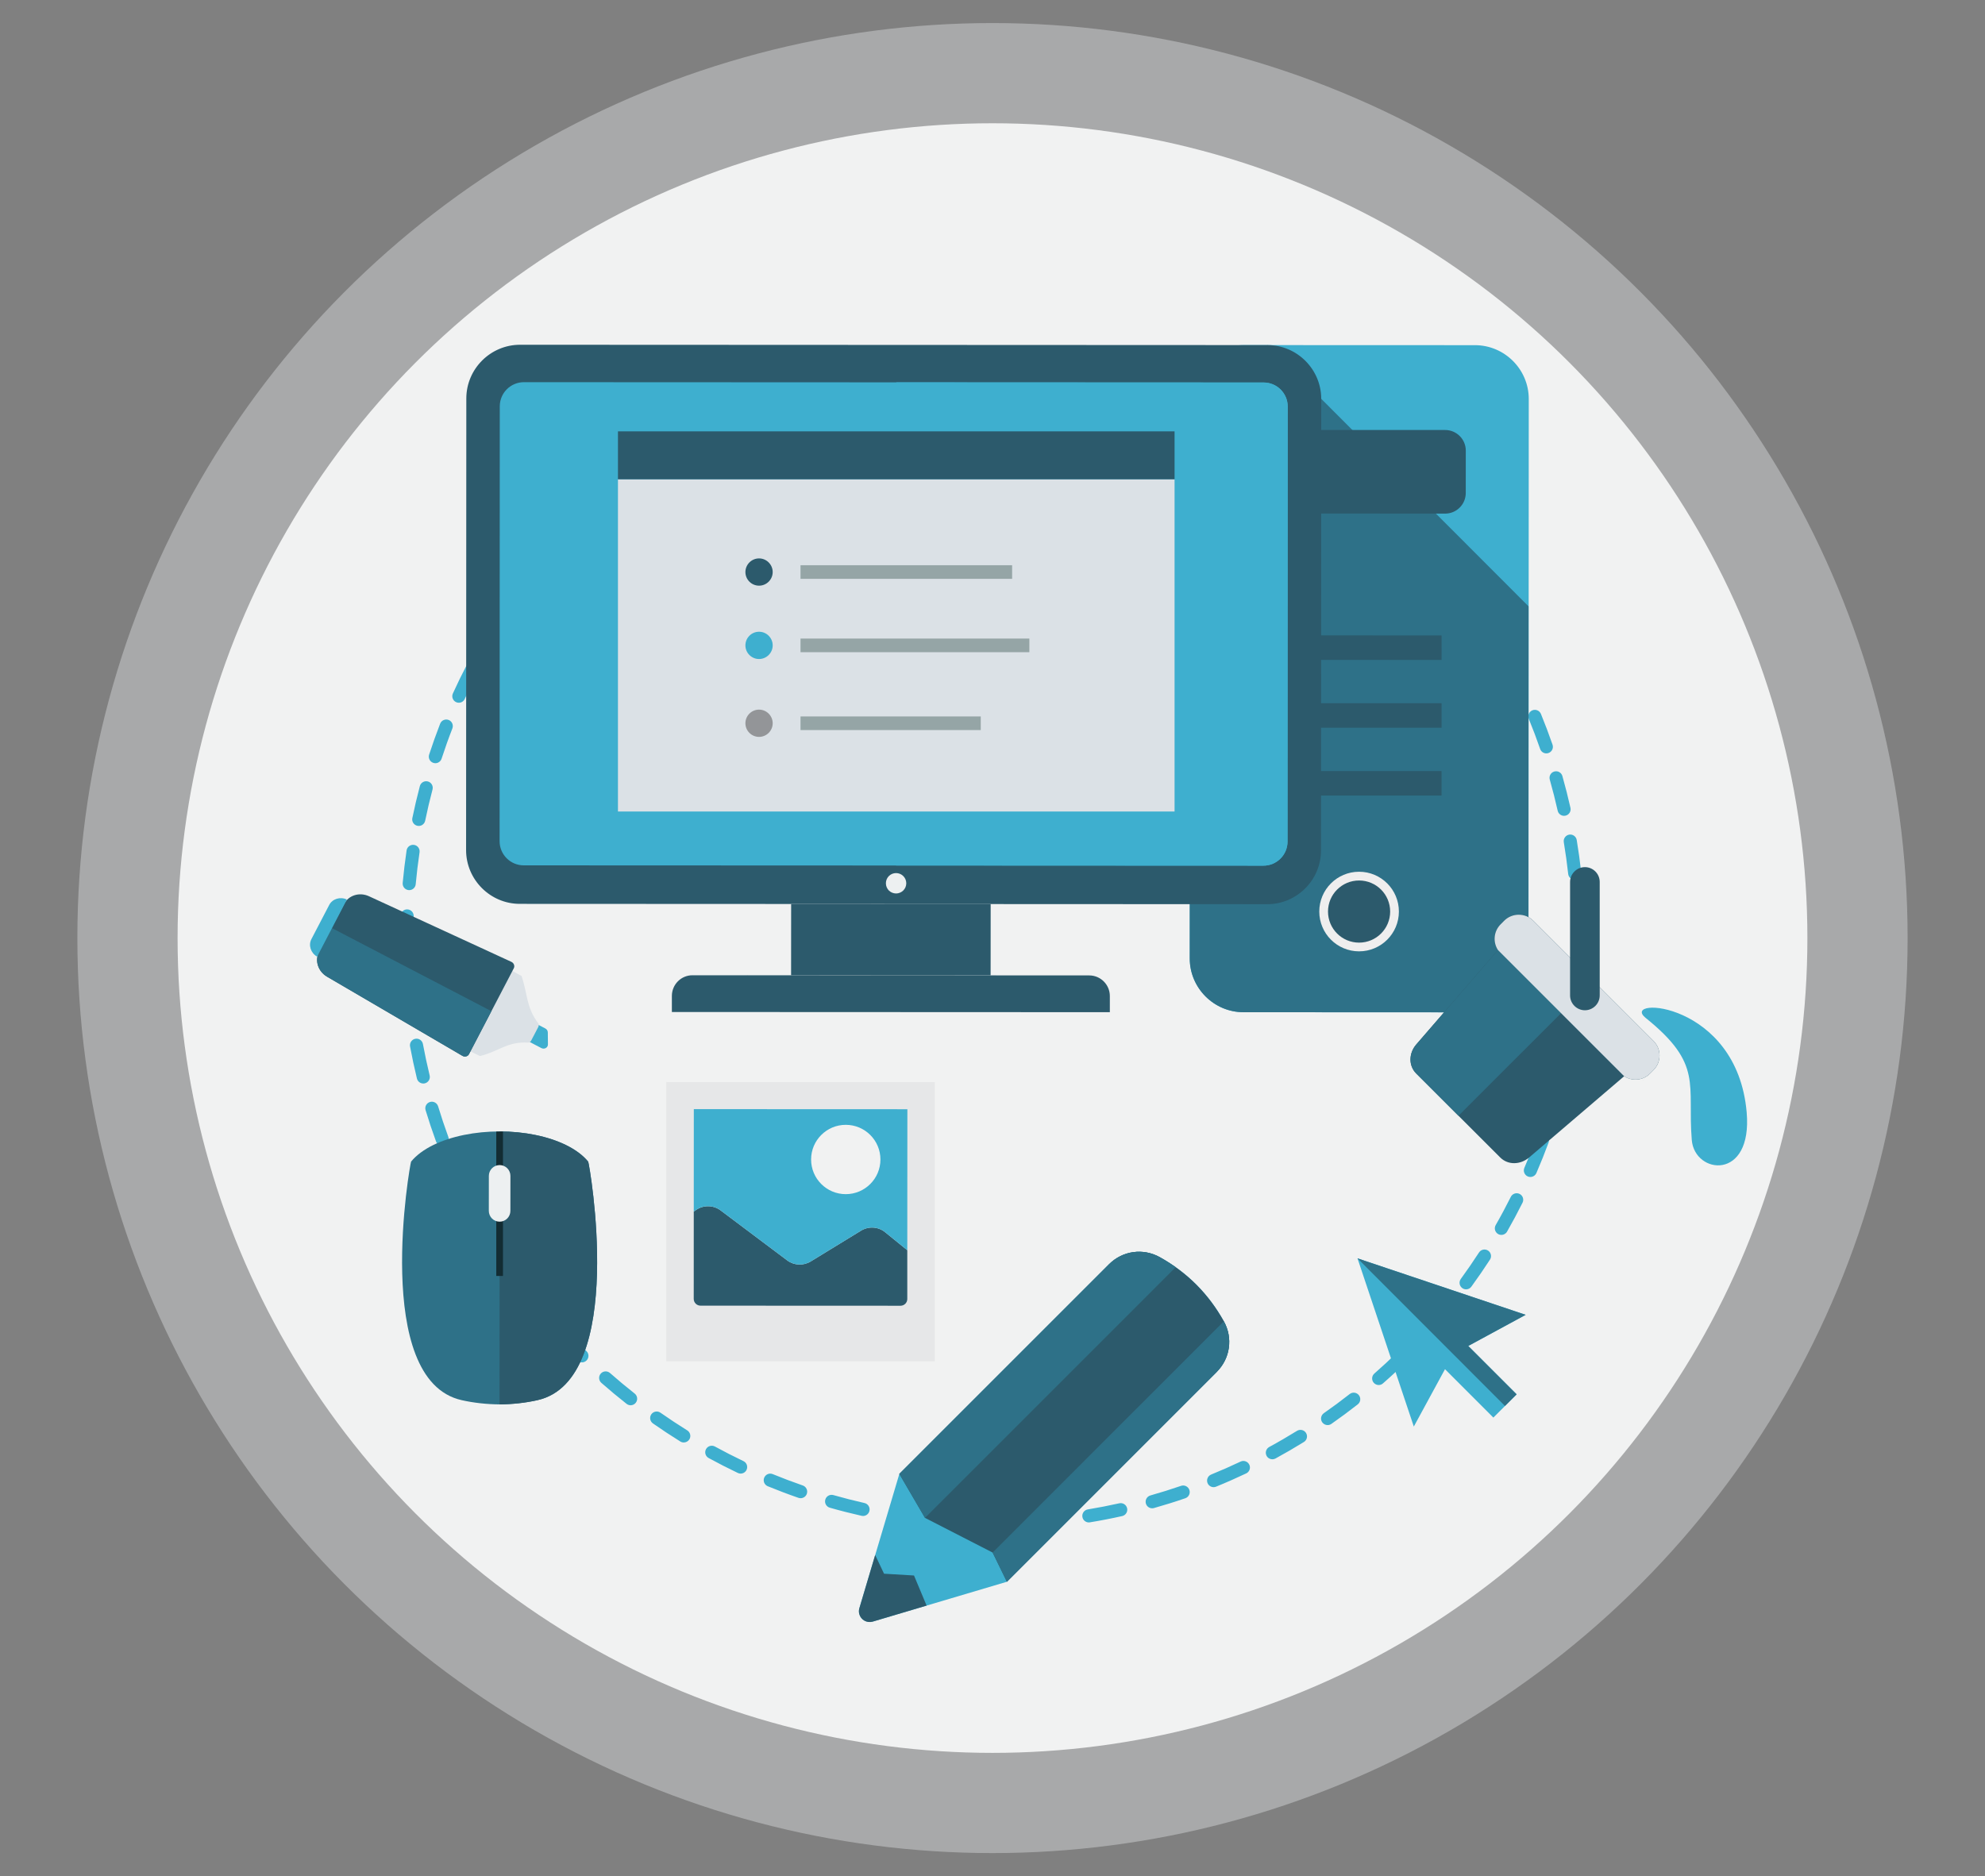 <?xml version="1.0" encoding="utf-8"?>
<!-- Generator: Adobe Illustrator 17.0.1, SVG Export Plug-In . SVG Version: 6.00 Build 0)  -->
<!DOCTYPE svg PUBLIC "-//W3C//DTD SVG 1.1//EN" "http://www.w3.org/Graphics/SVG/1.1/DTD/svg11.dtd">
<svg version="1.1" id="Layer_1" xmlns="http://www.w3.org/2000/svg" xmlns:xlink="http://www.w3.org/1999/xlink" x="0px" y="0px"
	 width="113.195px" height="107px" viewBox="0 0 113.195 107" enable-background="new 0 0 113.195 107" xml:space="preserve">
<rect x="0" y="0" width="113.195" height="107" fill="#808080" stroke="none"/>
<g>
	<circle opacity="0.5" fill="#D1D3D4" cx="56.597" cy="53.5" r="52.185"/>
	<circle fill="#F1F2F2" cx="56.597" cy="53.5" r="46.47"/>
	<path fill="#3EAFCF" d="M56.561,87.278L56.561,87.278c-0.623-0.001-1.252-0.019-1.871-0.053c-0.206-0.011-0.364-0.188-0.352-0.394
		c0.011-0.206,0.176-0.362,0.394-0.351c0.605,0.033,1.221,0.05,1.83,0.051c0.207,0,0.374,0.168,0.373,0.374
		C56.935,87.11,56.768,87.278,56.561,87.278z M58.412,87.229c-0.197,0-0.362-0.154-0.373-0.353
		c-0.011-0.206,0.147-0.382,0.353-0.393c0.607-0.033,1.222-0.082,1.824-0.148c0.207-0.022,0.39,0.126,0.412,0.331
		c0.022,0.205-0.126,0.39-0.331,0.412c-0.617,0.067-1.244,0.118-1.866,0.151C58.426,87.229,58.419,87.229,58.412,87.229z
		 M52.867,87.072c-0.014,0-0.028-0.001-0.042-0.002c-0.617-0.068-1.241-0.155-1.855-0.258c-0.203-0.035-0.34-0.227-0.306-0.431
		c0.034-0.204,0.227-0.343,0.43-0.307c0.6,0.101,1.21,0.186,1.813,0.253c0.205,0.023,0.353,0.207,0.33,0.412
		C53.216,86.931,53.055,87.072,52.867,87.072z M62.092,86.828c-0.18,0-0.338-0.131-0.368-0.313c-0.034-0.204,0.104-0.396,0.307-0.43
		c0.599-0.099,1.204-0.217,1.797-0.349c0.201-0.045,0.402,0.082,0.446,0.283c0.045,0.202-0.082,0.401-0.283,0.446
		c-0.607,0.136-1.225,0.256-1.838,0.356C62.132,86.826,62.112,86.828,62.092,86.828z M49.217,86.459
		c-0.027,0-0.055-0.003-0.083-0.009c-0.602-0.136-1.213-0.291-1.814-0.463c-0.199-0.057-0.314-0.264-0.257-0.462
		c0.056-0.199,0.264-0.314,0.462-0.257c0.588,0.168,1.185,0.32,1.773,0.453c0.201,0.045,0.328,0.245,0.282,0.446
		C49.542,86.341,49.387,86.459,49.217,86.459z M65.703,86.021c-0.163,0-0.312-0.107-0.359-0.272
		c-0.056-0.198,0.059-0.405,0.258-0.461c0.584-0.165,1.172-0.349,1.747-0.547c0.196-0.068,0.408,0.038,0.475,0.232
		c0.067,0.195-0.036,0.408-0.232,0.475c-0.588,0.203-1.19,0.39-1.787,0.559C65.772,86.017,65.737,86.021,65.703,86.021z
		 M45.656,85.445c-0.04,0-0.081-0.006-0.122-0.02c-0.587-0.203-1.175-0.426-1.752-0.662c-0.191-0.079-0.282-0.296-0.203-0.488
		c0.079-0.19,0.297-0.283,0.487-0.203c0.564,0.231,1.14,0.449,1.713,0.647c0.195,0.068,0.298,0.281,0.231,0.475
		C45.956,85.349,45.812,85.445,45.656,85.445z M69.207,84.816c-0.147,0-0.287-0.088-0.346-0.232
		c-0.078-0.191,0.014-0.409,0.205-0.488c0.565-0.23,1.129-0.478,1.678-0.739c0.186-0.089,0.409-0.009,0.498,0.177
		c0.089,0.186,0.009,0.409-0.177,0.497c-0.561,0.266-1.139,0.521-1.716,0.756C69.302,84.807,69.255,84.816,69.207,84.816z
		 M42.235,84.042c-0.054,0-0.108-0.011-0.161-0.037c-0.557-0.266-1.117-0.552-1.664-0.851c-0.181-0.099-0.248-0.326-0.149-0.507
		c0.099-0.181,0.326-0.248,0.507-0.149c0.535,0.293,1.083,0.573,1.628,0.833c0.186,0.089,0.265,0.312,0.176,0.498
		C42.509,83.963,42.375,84.042,42.235,84.042z M72.557,83.226c-0.133,0-0.261-0.07-0.328-0.194
		c-0.099-0.181-0.032-0.408,0.149-0.507c0.53-0.288,1.063-0.599,1.584-0.921c0.176-0.109,0.406-0.054,0.515,0.121
		c0.108,0.176,0.054,0.406-0.121,0.514c-0.534,0.33-1.079,0.646-1.62,0.942C72.678,83.212,72.617,83.226,72.557,83.226z
		 M38.992,82.267c-0.067,0-0.135-0.018-0.197-0.056c-0.527-0.327-1.052-0.675-1.561-1.03c-0.169-0.119-0.21-0.352-0.092-0.521
		c0.119-0.168,0.352-0.209,0.521-0.091c0.498,0.349,1.012,0.688,1.526,1.008c0.176,0.109,0.23,0.339,0.121,0.515
		C39.238,82.205,39.116,82.267,38.992,82.267z M75.707,81.276c-0.118,0-0.233-0.056-0.307-0.16c-0.118-0.168-0.076-0.401,0.093-0.52
		c0.498-0.347,0.993-0.714,1.472-1.09c0.162-0.128,0.398-0.099,0.525,0.063c0.127,0.163,0.099,0.397-0.063,0.525
		c-0.49,0.384-0.996,0.759-1.506,1.115C75.855,81.254,75.78,81.276,75.707,81.276z M35.962,80.145c-0.081,0-0.162-0.027-0.231-0.081
		c-0.488-0.384-0.972-0.786-1.439-1.197c-0.155-0.137-0.17-0.373-0.034-0.528c0.138-0.155,0.373-0.169,0.528-0.033
		c0.456,0.401,0.929,0.796,1.406,1.171c0.162,0.127,0.19,0.362,0.063,0.525C36.182,80.095,36.073,80.145,35.962,80.145z
		 M78.62,78.991c-0.103,0-0.207-0.044-0.281-0.128c-0.136-0.155-0.12-0.391,0.034-0.527c0.458-0.401,0.91-0.821,1.343-1.245
		c0.147-0.144,0.383-0.143,0.528,0.005c0.144,0.148,0.142,0.384-0.006,0.528c-0.442,0.434-0.904,0.863-1.373,1.273
		C78.796,78.96,78.708,78.991,78.62,78.991z M33.184,77.7c-0.094,0-0.189-0.036-0.262-0.108c-0.444-0.437-0.881-0.89-1.298-1.348
		c-0.139-0.152-0.129-0.389,0.024-0.528c0.154-0.139,0.389-0.128,0.528,0.024c0.408,0.448,0.835,0.892,1.27,1.319
		c0.147,0.144,0.149,0.381,0.004,0.528C33.377,77.663,33.281,77.7,33.184,77.7z M81.264,76.399c-0.09,0-0.18-0.033-0.252-0.097
		c-0.152-0.139-0.163-0.376-0.024-0.528c0.408-0.447,0.811-0.913,1.197-1.385c0.131-0.16,0.366-0.183,0.526-0.053
		c0.16,0.131,0.183,0.366,0.053,0.525c-0.395,0.484-0.807,0.96-1.224,1.417C81.466,76.359,81.365,76.399,81.264,76.399z
		 M30.691,74.963c-0.109,0-0.216-0.046-0.29-0.137c-0.393-0.483-0.778-0.983-1.143-1.484c-0.121-0.166-0.085-0.4,0.082-0.522
		c0.167-0.12,0.401-0.085,0.522,0.083c0.357,0.491,0.733,0.979,1.118,1.452c0.13,0.16,0.106,0.395-0.054,0.525
		C30.857,74.935,30.774,74.963,30.691,74.963z M83.605,73.534c-0.076,0-0.153-0.023-0.22-0.072
		c-0.167-0.122-0.203-0.355-0.082-0.521c0.356-0.489,0.705-0.996,1.037-1.508c0.111-0.174,0.344-0.222,0.516-0.111
		c0.173,0.113,0.222,0.344,0.11,0.517c-0.339,0.522-0.695,1.041-1.06,1.541C83.834,73.482,83.721,73.534,83.605,73.534z
		 M28.513,71.967c-0.122,0-0.243-0.061-0.314-0.17c-0.337-0.522-0.665-1.06-0.973-1.603c-0.102-0.179-0.039-0.408,0.14-0.509
		c0.18-0.102,0.407-0.04,0.51,0.139c0.301,0.53,0.621,1.057,0.95,1.567c0.112,0.173,0.062,0.404-0.111,0.516
		C28.653,71.948,28.582,71.967,28.513,71.967z M85.616,70.43c-0.063,0-0.126-0.015-0.185-0.05c-0.179-0.102-0.241-0.331-0.139-0.51
		c0.301-0.525,0.591-1.068,0.863-1.611c0.092-0.184,0.317-0.258,0.501-0.167c0.184,0.092,0.259,0.316,0.167,0.501
		c-0.279,0.557-0.576,1.112-0.883,1.649C85.872,70.362,85.745,70.43,85.616,70.43z M26.679,68.747c-0.137,0-0.27-0.076-0.335-0.208
		c-0.278-0.557-0.543-1.13-0.789-1.701c-0.081-0.189,0.006-0.409,0.196-0.491c0.189-0.081,0.41,0.006,0.491,0.196
		c0.24,0.558,0.499,1.118,0.771,1.663c0.091,0.184,0.017,0.409-0.168,0.501C26.792,68.735,26.735,68.747,26.679,68.747z
		 M87.27,67.125c-0.05,0-0.1-0.009-0.148-0.03c-0.19-0.083-0.276-0.303-0.194-0.492c0.24-0.554,0.468-1.125,0.679-1.697
		c0.071-0.194,0.285-0.292,0.48-0.221c0.193,0.071,0.292,0.286,0.221,0.48c-0.216,0.584-0.449,1.168-0.694,1.734
		C87.552,67.04,87.414,67.125,87.27,67.125z M25.214,65.341c-0.153,0-0.296-0.094-0.351-0.246c-0.215-0.589-0.415-1.188-0.594-1.78
		c-0.06-0.198,0.052-0.406,0.249-0.466c0.199-0.06,0.406,0.052,0.466,0.25c0.175,0.578,0.371,1.164,0.581,1.74
		c0.07,0.194-0.03,0.408-0.223,0.479C25.299,65.334,25.255,65.341,25.214,65.341z M88.547,63.655c-0.036,0-0.073-0.006-0.11-0.016
		c-0.197-0.06-0.308-0.27-0.247-0.466c0.177-0.583,0.341-1.177,0.486-1.765c0.049-0.2,0.252-0.324,0.452-0.274
		c0.2,0.049,0.323,0.252,0.274,0.451c-0.147,0.603-0.315,1.21-0.497,1.805C88.855,63.551,88.707,63.655,88.547,63.655z
		 M24.138,61.795c-0.168,0-0.321-0.114-0.363-0.285c-0.147-0.604-0.279-1.22-0.392-1.831c-0.037-0.203,0.097-0.397,0.3-0.435
		c0.202-0.04,0.398,0.096,0.435,0.3c0.111,0.597,0.24,1.199,0.383,1.789c0.049,0.201-0.074,0.403-0.275,0.452
		C24.197,61.793,24.167,61.795,24.138,61.795z M89.43,60.061c-0.023,0-0.046-0.002-0.069-0.007
		c-0.203-0.037-0.337-0.233-0.299-0.436c0.111-0.593,0.208-1.201,0.287-1.807c0.027-0.205,0.212-0.351,0.419-0.321
		c0.205,0.026,0.349,0.214,0.322,0.418c-0.081,0.62-0.179,1.241-0.293,1.849C89.763,59.935,89.607,60.061,89.43,60.061z
		 M23.465,58.156c-0.185,0-0.346-0.138-0.37-0.326c-0.08-0.618-0.142-1.245-0.186-1.864c-0.015-0.205,0.14-0.384,0.346-0.399
		c0.205-0.017,0.385,0.14,0.399,0.346c0.044,0.605,0.105,1.217,0.183,1.821c0.026,0.205-0.119,0.392-0.323,0.418
		C23.496,58.154,23.481,58.156,23.465,58.156z M89.909,56.391c-0.009,0-0.018,0-0.028-0.002c-0.206-0.015-0.36-0.194-0.345-0.4
		c0.045-0.607,0.074-1.222,0.086-1.829c0.003-0.144,0.088-0.268,0.209-0.328c-0.12-0.062-0.202-0.188-0.202-0.332
		c0-0.612-0.017-1.227-0.05-1.83c-0.011-0.206,0.146-0.382,0.353-0.394c0.2-0.021,0.382,0.147,0.393,0.353
		c0.034,0.617,0.051,1.246,0.051,1.871c0,0.147-0.085,0.274-0.209,0.336c0.122,0.063,0.205,0.191,0.202,0.338
		c-0.012,0.621-0.041,1.249-0.088,1.87C90.266,56.241,90.102,56.391,89.909,56.391z M23.198,54.464c-0.204,0-0.37-0.163-0.374-0.368
		C22.822,53.898,22.82,53.7,22.82,53.5c0-0.427,0.008-0.852,0.024-1.275c0.007-0.206,0.183-0.373,0.387-0.36
		c0.207,0.008,0.367,0.181,0.359,0.387c-0.016,0.414-0.023,0.829-0.023,1.247c0,0.196,0.002,0.39,0.005,0.584
		c0.003,0.206-0.161,0.377-0.368,0.38C23.202,54.464,23.2,54.464,23.198,54.464z M23.336,50.766c-0.011,0-0.023-0.001-0.035-0.002
		c-0.206-0.019-0.356-0.2-0.338-0.407c0.058-0.621,0.133-1.247,0.223-1.858c0.031-0.204,0.222-0.342,0.424-0.314
		c0.204,0.03,0.345,0.22,0.315,0.424c-0.089,0.597-0.163,1.209-0.219,1.818C23.69,50.62,23.527,50.766,23.336,50.766z
		 M89.799,50.178c-0.189,0-0.35-0.142-0.372-0.333c-0.067-0.605-0.151-1.215-0.251-1.813c-0.034-0.204,0.104-0.397,0.307-0.431
		c0.204-0.035,0.396,0.104,0.43,0.307c0.102,0.612,0.188,1.235,0.257,1.854c0.022,0.205-0.126,0.39-0.331,0.412
		C89.827,50.178,89.813,50.178,89.799,50.178z M23.88,47.105c-0.025,0-0.05-0.002-0.076-0.008c-0.202-0.042-0.332-0.239-0.29-0.441
		c0.126-0.612,0.27-1.225,0.428-1.823c0.053-0.2,0.258-0.318,0.457-0.266c0.199,0.053,0.318,0.257,0.266,0.457
		c-0.155,0.584-0.296,1.183-0.419,1.781C24.209,46.984,24.053,47.105,23.88,47.105z M89.191,46.528
		c-0.171,0-0.325-0.118-0.364-0.292c-0.133-0.592-0.285-1.19-0.451-1.774c-0.056-0.198,0.059-0.406,0.258-0.461
		c0.198-0.057,0.405,0.059,0.461,0.257c0.17,0.599,0.325,1.209,0.461,1.815c0.045,0.201-0.081,0.401-0.283,0.446
		C89.246,46.525,89.218,46.528,89.191,46.528z M24.827,43.527c-0.038,0-0.078-0.006-0.116-0.019
		c-0.196-0.063-0.304-0.274-0.24-0.471c0.192-0.59,0.404-1.183,0.629-1.764c0.075-0.193,0.292-0.286,0.484-0.213
		c0.192,0.076,0.287,0.291,0.213,0.484c-0.221,0.567-0.427,1.147-0.615,1.724C25.13,43.426,24.984,43.527,24.827,43.527z
		 M88.18,42.967c-0.155,0-0.3-0.097-0.353-0.252c-0.198-0.575-0.416-1.152-0.647-1.716c-0.078-0.192,0.014-0.41,0.204-0.488
		c0.192-0.078,0.409,0.014,0.488,0.205c0.236,0.577,0.458,1.167,0.662,1.755c0.067,0.195-0.036,0.408-0.232,0.475
		C88.262,42.96,88.221,42.967,88.18,42.967z M26.165,40.079c-0.051,0-0.104-0.011-0.154-0.033c-0.188-0.085-0.271-0.307-0.186-0.495
		c0.256-0.564,0.532-1.129,0.82-1.68c0.095-0.183,0.321-0.255,0.504-0.158c0.183,0.095,0.253,0.32,0.158,0.504
		c-0.281,0.538-0.551,1.091-0.802,1.642C26.443,39.998,26.307,40.079,26.165,40.079z M86.777,39.535
		c-0.14,0-0.273-0.079-0.338-0.213c-0.261-0.548-0.541-1.097-0.834-1.633c-0.099-0.181-0.032-0.408,0.149-0.507
		c0.182-0.099,0.408-0.032,0.507,0.149c0.299,0.548,0.586,1.11,0.853,1.67c0.089,0.187,0.009,0.41-0.177,0.499
		C86.885,39.523,86.83,39.535,86.777,39.535z M27.878,36.804c-0.065,0-0.131-0.017-0.191-0.052c-0.177-0.106-0.235-0.336-0.13-0.513
		c0.319-0.534,0.656-1.066,1.002-1.58c0.115-0.171,0.348-0.216,0.519-0.1c0.171,0.114,0.216,0.347,0.101,0.518
		c-0.338,0.502-0.668,1.022-0.979,1.545C28.129,36.739,28.005,36.804,27.878,36.804z M85,36.283c-0.125,0-0.247-0.063-0.318-0.177
		c-0.32-0.518-0.66-1.032-1.009-1.53c-0.118-0.169-0.077-0.401,0.092-0.519c0.168-0.118,0.402-0.078,0.52,0.091
		c0.356,0.509,0.703,1.035,1.032,1.564c0.109,0.176,0.055,0.406-0.121,0.514C85.136,36.264,85.067,36.283,85,36.283z M29.943,33.735
		c-0.079,0-0.158-0.025-0.225-0.075c-0.165-0.124-0.197-0.359-0.072-0.523c0.372-0.493,0.766-0.985,1.17-1.461
		c0.133-0.157,0.369-0.177,0.526-0.044c0.157,0.133,0.177,0.369,0.043,0.527c-0.395,0.466-0.78,0.946-1.144,1.428
		C30.168,33.685,30.056,33.735,29.943,33.735z M82.876,33.249c-0.111,0-0.22-0.05-0.294-0.143c-0.375-0.477-0.77-0.951-1.171-1.408
		c-0.136-0.155-0.121-0.39,0.034-0.527c0.155-0.136,0.39-0.121,0.527,0.033c0.411,0.467,0.814,0.952,1.198,1.44
		c0.128,0.162,0.099,0.398-0.063,0.524C83.038,33.223,82.956,33.249,82.876,33.249z M32.336,30.912
		c-0.093,0-0.185-0.034-0.257-0.102c-0.15-0.143-0.157-0.379-0.015-0.529c0.424-0.449,0.87-0.894,1.324-1.324
		c0.15-0.141,0.386-0.135,0.528,0.015c0.142,0.15,0.136,0.387-0.015,0.528c-0.443,0.42-0.879,0.855-1.295,1.295
		C32.534,30.873,32.435,30.912,32.336,30.912z M80.43,30.468c-0.097,0-0.194-0.037-0.267-0.112c-0.424-0.431-0.867-0.859-1.318-1.27
		c-0.153-0.139-0.164-0.375-0.025-0.528c0.14-0.153,0.376-0.163,0.528-0.024c0.461,0.421,0.915,0.858,1.348,1.299
		c0.144,0.146,0.142,0.384-0.006,0.528C80.619,30.432,80.525,30.468,80.43,30.468z M35.026,28.368c-0.106,0-0.212-0.044-0.286-0.132
		c-0.133-0.157-0.113-0.393,0.044-0.526c0.474-0.402,0.966-0.795,1.462-1.17c0.164-0.125,0.399-0.093,0.523,0.072
		c0.125,0.165,0.092,0.399-0.073,0.524c-0.484,0.366-0.965,0.751-1.429,1.144C35.197,28.339,35.111,28.368,35.026,28.368z
		 M77.695,27.974c-0.083,0-0.166-0.028-0.236-0.084c-0.472-0.385-0.96-0.761-1.449-1.116c-0.167-0.122-0.204-0.356-0.082-0.522
		c0.121-0.167,0.355-0.204,0.522-0.083c0.5,0.364,0.999,0.748,1.482,1.142c0.16,0.131,0.184,0.366,0.054,0.525
		C77.911,27.927,77.804,27.974,77.695,27.974z M37.98,26.135c-0.12,0-0.238-0.058-0.31-0.165c-0.115-0.172-0.07-0.403,0.101-0.519
		c0.516-0.347,1.049-0.684,1.584-1.003c0.178-0.106,0.406-0.047,0.512,0.13c0.105,0.177,0.047,0.407-0.13,0.512
		c-0.523,0.311-1.044,0.641-1.549,0.981C38.124,26.114,38.052,26.135,37.98,26.135z M74.704,25.798c-0.069,0-0.14-0.02-0.203-0.06
		c-0.508-0.328-1.034-0.648-1.563-0.95c-0.18-0.103-0.242-0.33-0.139-0.509c0.102-0.179,0.33-0.242,0.51-0.139
		c0.54,0.309,1.079,0.636,1.598,0.971c0.173,0.112,0.223,0.343,0.111,0.517C74.947,25.737,74.826,25.798,74.704,25.798z
		 M41.164,24.24c-0.134,0-0.265-0.072-0.331-0.2c-0.095-0.183-0.025-0.409,0.158-0.504c0.553-0.288,1.12-0.564,1.686-0.821
		c0.188-0.085,0.41-0.001,0.495,0.187c0.085,0.187,0.002,0.409-0.186,0.494c-0.553,0.251-1.108,0.521-1.648,0.802
		C41.282,24.227,41.222,24.24,41.164,24.24z M71.492,23.966c-0.057,0-0.113-0.013-0.167-0.039c-0.542-0.271-1.099-0.529-1.657-0.771
		c-0.189-0.081-0.277-0.301-0.195-0.49c0.082-0.19,0.303-0.277,0.491-0.195c0.571,0.246,1.141,0.511,1.695,0.787
		c0.184,0.093,0.26,0.317,0.167,0.501C71.762,23.89,71.629,23.966,71.492,23.966z M44.541,22.711c-0.149,0-0.291-0.091-0.348-0.239
		c-0.074-0.192,0.021-0.408,0.214-0.484c0.581-0.225,1.176-0.436,1.768-0.627c0.198-0.065,0.408,0.044,0.471,0.24
		c0.063,0.196-0.044,0.407-0.24,0.471c-0.578,0.187-1.16,0.395-1.729,0.614C44.632,22.703,44.586,22.711,44.541,22.711z
		 M68.1,22.503c-0.042,0-0.086-0.007-0.129-0.023c-0.568-0.208-1.151-0.404-1.735-0.582c-0.198-0.06-0.309-0.269-0.249-0.466
		c0.06-0.197,0.268-0.31,0.466-0.249c0.596,0.182,1.193,0.382,1.775,0.595c0.194,0.071,0.293,0.286,0.222,0.48
		C68.395,22.409,68.252,22.503,68.1,22.503z M48.066,21.568c-0.165,0-0.317-0.11-0.361-0.278c-0.053-0.2,0.066-0.404,0.266-0.457
		c0.597-0.157,1.21-0.301,1.823-0.426c0.202-0.041,0.4,0.089,0.441,0.291c0.041,0.202-0.089,0.399-0.291,0.44
		c-0.599,0.123-1.199,0.263-1.782,0.417C48.13,21.565,48.097,21.568,48.066,21.568z M64.56,21.424c-0.03,0-0.059-0.003-0.089-0.011
		c-0.589-0.144-1.192-0.274-1.79-0.385c-0.203-0.038-0.337-0.233-0.299-0.435c0.038-0.203,0.233-0.334,0.436-0.3
		c0.611,0.115,1.227,0.247,1.83,0.394c0.201,0.05,0.323,0.252,0.275,0.451C64.88,21.31,64.728,21.424,64.56,21.424z M51.692,20.827
		c-0.182,0-0.342-0.133-0.369-0.319c-0.03-0.205,0.111-0.394,0.316-0.424c0.613-0.09,1.238-0.164,1.858-0.22
		c0.209-0.018,0.387,0.133,0.406,0.337c0.019,0.206-0.133,0.388-0.338,0.407c-0.606,0.055-1.217,0.128-1.818,0.216
		C51.728,20.826,51.71,20.827,51.692,20.827z M60.921,20.746c-0.016,0-0.032,0-0.048-0.002c-0.603-0.078-1.216-0.141-1.821-0.185
		c-0.206-0.015-0.36-0.194-0.345-0.4c0.015-0.205,0.19-0.359,0.4-0.345c0.619,0.045,1.246,0.108,1.863,0.188
		c0.204,0.027,0.349,0.214,0.323,0.419C61.267,20.61,61.106,20.746,60.921,20.746z M55.378,20.491c-0.201,0-0.366-0.158-0.373-0.361
		c-0.008-0.205,0.154-0.379,0.36-0.386c0.621-0.023,1.249-0.028,1.872-0.017c0.206,0.004,0.37,0.174,0.366,0.381
		c-0.004,0.204-0.17,0.366-0.374,0.366c-0.002,0-0.004,0-0.007,0c-0.609-0.011-1.223-0.005-1.83,0.016
		C55.387,20.491,55.382,20.491,55.378,20.491z"/>
	<g>
		<g>
			<path fill-rule="evenodd" clip-rule="evenodd" fill="#3EAFCF" d="M70.93,19.681l13.183,0.005
				c1.687,0.001,3.065,1.381,3.065,3.067l-0.015,31.919c0,1.685-1.381,3.063-3.065,3.063l-13.186-0.006
				c-1.685-0.001-3.063-1.381-3.063-3.065l0.015-31.919C67.865,21.058,69.246,19.68,70.93,19.681z"/>
			<path fill-rule="evenodd" clip-rule="evenodd" fill="#2E7188" d="M87.165,34.58l-0.007,20.092c0,1.685-1.381,3.063-3.065,3.063
				l-13.186-0.006c-1.685-0.001-3.063-1.381-3.063-3.065l0.013-27.328l4.426-7.655L87.165,34.58z"/>
			<path fill-rule="evenodd" clip-rule="evenodd" fill="#2C5A6C" d="M72.616,24.52l9.796,0.004c0.648,0,1.175,0.527,1.175,1.174
				l-0.002,2.42c0,0.647-0.527,1.174-1.175,1.174l-9.796-0.005c-0.648,0-1.173-0.527-1.173-1.175v-2.419
				C71.441,25.046,71.968,24.519,72.616,24.52z"/>
			<rect x="72.808" y="40.106" fill-rule="evenodd" clip-rule="evenodd" fill="#2C5A6C" width="9.397" height="1.398"/>
			<rect x="72.807" y="43.975" fill-rule="evenodd" clip-rule="evenodd" fill="#2C5A6C" width="9.397" height="1.398"/>
			
				<rect x="72.81" y="36.238" transform="matrix(-1 -5.470832e-004 5.470832e-004 -1 154.996 73.916)" fill-rule="evenodd" clip-rule="evenodd" fill="#2C5A6C" width="9.397" height="1.397"/>
			<path fill-rule="evenodd" clip-rule="evenodd" fill="#2C5A6C" d="M29.658,19.662l42.622,0.019
				c1.685,0.001,3.063,1.38,3.063,3.065l-0.013,25.76c0,1.685-1.381,3.063-3.063,3.062l-42.625-0.019
				c-1.684,0-3.063-1.38-3.063-3.065l0.013-25.758C26.592,21.039,27.971,19.662,29.658,19.662z"/>
			<path fill-rule="evenodd" clip-rule="evenodd" fill="#3EAFCF" d="M29.879,21.796l42.18,0.019c0.758,0,1.376,0.616,1.373,1.376
				l-0.01,24.805c0,0.759-0.618,1.376-1.376,1.374l-42.18-0.017c-0.761-0.001-1.376-0.618-1.376-1.377l0.01-24.803
				C28.5,22.411,29.118,21.796,29.879,21.796z"/>
			<path fill-rule="evenodd" clip-rule="evenodd" fill="#3EAFCF" d="M51.111,21.806l20.948,0.009c0.758,0,1.376,0.616,1.373,1.376
				l-0.01,24.805c0,0.759-0.618,1.376-1.376,1.374l-20.948-0.009L51.111,21.806z"/>
			<rect x="35.239" y="27.332" fill-rule="evenodd" clip-rule="evenodd" fill="#DBE1E6" width="31.741" height="18.95"/>
			<rect x="35.239" y="24.601" fill-rule="evenodd" clip-rule="evenodd" fill="#2C5A6C" width="31.741" height="2.732"/>
			<path fill-rule="evenodd" clip-rule="evenodd" fill="#2C5A6C" d="M43.285,31.847L43.285,31.847c0.427,0,0.778,0.351,0.778,0.778
				l0,0c0,0.428-0.351,0.777-0.778,0.777l0,0c-0.429,0-0.778-0.349-0.778-0.777l0,0C42.507,32.199,42.856,31.847,43.285,31.847z"/>
			<path fill-rule="evenodd" clip-rule="evenodd" fill="#3EAFCF" d="M43.285,36.029L43.285,36.029c0.427,0,0.778,0.35,0.778,0.778
				l0,0c0,0.428-0.351,0.778-0.778,0.778l0,0c-0.429,0-0.778-0.35-0.778-0.778l0,0C42.507,36.379,42.856,36.029,43.285,36.029z"/>
			<path fill-rule="evenodd" clip-rule="evenodd" fill="#939598" d="M43.285,40.471L43.285,40.471c0.427,0,0.778,0.351,0.778,0.778
				l0,0c0,0.428-0.351,0.777-0.778,0.777l0,0c-0.429,0-0.778-0.349-0.778-0.777l0,0C42.507,40.822,42.856,40.471,43.285,40.471z"/>
			<rect x="45.65" y="32.236" fill-rule="evenodd" clip-rule="evenodd" fill="#95A5A6" width="12.066" height="0.777"/>
			<rect x="45.65" y="36.418" fill-rule="evenodd" clip-rule="evenodd" fill="#95A5A6" width="13.05" height="0.778"/>
			<rect x="45.65" y="40.86" fill-rule="evenodd" clip-rule="evenodd" fill="#95A5A6" width="10.278" height="0.777"/>
			<circle fill-rule="evenodd" clip-rule="evenodd" fill="#EFEEEE" cx="77.502" cy="51.987" r="2.27"/>
			<circle fill-rule="evenodd" clip-rule="evenodd" fill="#2C5A6C" cx="77.502" cy="51.988" r="1.772"/>
			<path fill-rule="evenodd" clip-rule="evenodd" fill="#2C5A6C" d="M45.115,51.556l11.378,0.005c0,1.41,0,2.655-0.003,4.066
				c25.658,0.011-37.88-0.016-11.378-0.005C45.113,54.211,45.113,52.966,45.115,51.556z"/>
			<path fill-rule="evenodd" clip-rule="evenodd" fill="#EDF0F1" d="M51.51,49.964c-0.105-0.105-0.249-0.171-0.412-0.171
				c-0.158,0-0.306,0.065-0.409,0.169c-0.106,0.105-0.171,0.251-0.171,0.412c0,0.161,0.065,0.306,0.168,0.412
				c0.105,0.104,0.251,0.169,0.412,0.171c0.161,0,0.306-0.067,0.412-0.171c0.105-0.105,0.171-0.251,0.171-0.412
				C51.68,50.213,51.615,50.068,51.51,49.964z"/>
			<path fill-rule="evenodd" clip-rule="evenodd" fill="#2C5A6C" d="M62.114,55.63c0.648,0,1.175,0.529,1.175,1.174v0.923
				l-24.975-0.011v-0.923c0.003-0.646,0.527-1.174,1.175-1.172C48.5,55.623,53.106,55.626,62.114,55.63z"/>
		</g>
		<g>
			<path fill-rule="evenodd" clip-rule="evenodd" fill="#3EAFCF" d="M66.142,71.702c0.782,0.437,1.477,0.958,2.08,1.563l0.033,0.034
				c0.592,0.599,1.103,1.282,1.529,2.047c0.268,0.479,0.361,1.009,0.29,1.517c-0.07,0.509-0.305,0.994-0.692,1.381l-0.001,0.001
				l0.001,0.001L57.419,90.211l-7.656,2.272c-0.326,0.093-0.666-0.096-0.759-0.422c-0.033-0.115-0.03-0.231,0.001-0.338l2.28-7.662
				l11.956-11.956c0.388-0.388,0.872-0.622,1.383-0.693C65.131,71.342,65.663,71.435,66.142,71.702z"/>
			<path fill-rule="evenodd" clip-rule="evenodd" fill="#2D3F50" d="M53.286,85.893l12.796-12.795
				c-0.174-0.114-0.353-0.223-0.535-0.324c-0.24-0.135-0.504-0.181-0.754-0.147c-0.248,0.035-0.488,0.152-0.683,0.348L52.489,84.596
				L53.286,85.893z"/>
			<path fill-rule="evenodd" clip-rule="evenodd" fill="#2C5A6C" d="M52.84,91.57l-3.077,0.915c-0.327,0.092-0.667-0.096-0.76-0.423
				c-0.033-0.117-0.03-0.231,0.001-0.338l0.903-3.038l0.506,1.066l1.708,0.102L52.84,91.57z"/>
			<path fill-rule="evenodd" clip-rule="evenodd" fill="#2C5A6C" d="M66.142,71.702c0.782,0.438,1.477,0.959,2.08,1.563l0.033,0.034
				c0.593,0.599,1.102,1.282,1.53,2.047c0.267,0.479,0.36,1.009,0.289,1.517c-0.07,0.509-0.305,0.993-0.692,1.38l-0.001,0.003h0.001
				L57.419,90.211l-0.814-1.665c-1.286-0.659-2.571-1.318-3.856-1.978l-1.463-2.507l11.956-11.957
				c0.388-0.387,0.872-0.622,1.383-0.692C65.131,71.341,65.663,71.435,66.142,71.702z"/>
			<path fill-rule="evenodd" clip-rule="evenodd" fill="#2E7188" d="M66.142,71.702c0.316,0.176,0.616,0.366,0.902,0.569
				L52.748,86.568l-1.463-2.507l11.956-11.956c0.388-0.388,0.873-0.623,1.383-0.693C65.131,71.341,65.663,71.435,66.142,71.702z"/>
			<path fill-rule="evenodd" clip-rule="evenodd" fill="#2E7188" d="M69.791,75.357c0.263,0.476,0.355,1.003,0.284,1.507
				c-0.07,0.509-0.305,0.993-0.692,1.38l-0.001,0.003h0.001L57.419,90.211l-0.814-1.666L69.791,75.357z"/>
		</g>
		<g>
			<path fill-rule="evenodd" clip-rule="evenodd" fill="#2C5A6C" d="M80.761,59.57l4.661-5.387
				c-0.298-0.454-0.247-1.071,0.152-1.469l0.204-0.205c0.455-0.456,1.201-0.456,1.656,0c3.039,3.039,4.236,4.236,6.86,6.861
				c0.455,0.456,0.455,1.2,0,1.655c-2.11,2.111,1.905-1.904-0.204,0.205c-0.399,0.399-1.018,0.448-1.472,0.15l-5.416,4.631
				c-0.488,0.418-1.201,0.454-1.654,0l-4.786-4.785C80.308,60.771,80.34,60.058,80.761,59.57z"/>
			<path fill-rule="evenodd" clip-rule="evenodd" fill="#2E7188" d="M80.761,59.57l4.661-5.387l3.6,3.599l-5.853,5.852l-2.407-2.408
				C80.308,60.771,80.34,60.058,80.761,59.57z"/>
			<path fill-rule="evenodd" clip-rule="evenodd" fill="#DBE1E6" d="M85.422,54.184c-0.298-0.454-0.247-1.071,0.152-1.469
				l0.204-0.205c0.453-0.454,1.196-0.455,1.652-0.004l0.939,0.94l4.681,4.682l1.247,1.246c0.451,0.455,0.451,1.198-0.004,1.651
				c-2.11,2.111,1.905-1.904-0.204,0.205c-0.399,0.398-1.014,0.448-1.468,0.152L85.422,54.184z"/>
			<path fill-rule="evenodd" clip-rule="evenodd" fill="#3EAFCF" d="M93.83,58.042c3.312,2.658,2.385,3.79,2.644,6.975
				c0.162,1.97,3.476,2.352,3.13-1.585C99.044,57.081,92.381,56.83,93.83,58.042z"/>
			<path fill-rule="evenodd" clip-rule="evenodd" fill="#2C5A6C" d="M90.38,49.454L90.38,49.454c0.466,0,0.844,0.381,0.844,0.845
				v6.473c0,0.465-0.379,0.845-0.844,0.845l0,0c-0.466,0-0.846-0.381-0.846-0.845v-5.164v-1.309
				C89.534,49.835,89.915,49.454,90.38,49.454z"/>
		</g>
		<g>
			<polygon fill-rule="evenodd" clip-rule="evenodd" fill="#3EAFCF" points="77.411,71.766 87,74.987 83.727,76.763 86.486,79.522 
				85.159,80.848 82.401,78.088 80.623,81.359 			"/>
			<polygon fill-rule="evenodd" clip-rule="evenodd" fill="#2E7188" points="77.411,71.766 87.002,74.987 83.727,76.763 
				86.486,79.522 85.822,80.186 			"/>
		</g>
		<g>
			<rect x="37.997" y="61.712" fill-rule="evenodd" clip-rule="evenodd" fill="#E6E7E8" width="15.306" height="15.927"/>
			<path fill-rule="evenodd" clip-rule="evenodd" fill="#2C5A6C" d="M51.738,71.302v2.783c0,0.212-0.174,0.384-0.386,0.384
				l-11.406-0.005c-0.212,0-0.386-0.172-0.386-0.386l0.002-4.98l0.131-0.092c0.419-0.291,0.989-0.282,1.395,0.022l3.805,2.857
				c0.386,0.29,0.92,0.313,1.337,0.059l2.873-1.758c0.429-0.263,0.984-0.227,1.367,0.086L51.738,71.302z"/>
			<path fill-rule="evenodd" clip-rule="evenodd" fill="#3EAFCF" d="M51.738,71.302l-1.268-1.03
				c-0.383-0.314-0.938-0.349-1.367-0.086l-2.873,1.758c-0.417,0.254-0.951,0.231-1.337-0.059l-3.805-2.857
				c-0.406-0.304-0.976-0.313-1.395-0.022l-0.131,0.092l0.003-5.842l12.178,0.005L51.738,71.302z"/>
			<circle fill-rule="evenodd" clip-rule="evenodd" fill="#F1F2F2" cx="48.23" cy="66.128" r="1.977"/>
		</g>
		<g>
			<path fill-rule="evenodd" clip-rule="evenodd" fill="#3EAFCF" d="M30.595,58.393l0.497,0.259
				c0.092,0.047,0.147,0.134,0.147,0.231l0.007,0.681c0.001,0.088-0.043,0.164-0.122,0.208c-0.079,0.044-0.171,0.043-0.254,0.001
				l-0.782-0.408C29.738,59.182,30.244,58.209,30.595,58.393z"/>
			<path fill-rule="evenodd" clip-rule="evenodd" fill="#DBE1E6" d="M30.296,59.336l0.395-0.756c0.037-0.072,0.05-0.155,0-0.223
				c-0.689-0.917-0.599-1.646-0.945-2.69l-0.77-0.43c-0.09-0.051-0.19,0.042-0.234,0.129l-2.195,4.212
				c-0.046,0.085-0.065,0.222,0.028,0.265l0.795,0.385c1.061-0.256,1.569-0.84,2.746-0.765
				C30.198,59.469,30.259,59.407,30.296,59.336z"/>
			<path fill-rule="evenodd" clip-rule="evenodd" fill="#2C5A6C" d="M18.194,54.289l1.428-2.738c0.258-0.493,0.881-0.686,1.42-0.436
				l8.117,3.74c0.073,0.034,0.123,0.087,0.15,0.158c0.027,0.073,0.024,0.143-0.01,0.21l-2.552,4.894
				c-0.034,0.068-0.09,0.11-0.164,0.13c-0.075,0.018-0.148,0.008-0.217-0.033l-7.714-4.511
				C18.137,55.403,17.937,54.783,18.194,54.289z"/>
			<path fill-rule="evenodd" clip-rule="evenodd" fill="#2E7188" d="M18.194,54.289l0.714-1.369l9.113,4.749l-1.276,2.448
				c-0.034,0.068-0.09,0.11-0.164,0.13c-0.075,0.018-0.148,0.008-0.217-0.033l-7.714-4.511
				C18.137,55.403,17.937,54.783,18.194,54.289z"/>
			<path fill-rule="evenodd" clip-rule="evenodd" fill="#3EAFCF" d="M17.759,53.557l1.014-1.945
				c0.183-0.351,0.627-0.487,1.009-0.311l-1.699,3.26C17.718,54.35,17.576,53.908,17.759,53.557z"/>
		</g>
		<g>
			<path fill-rule="evenodd" clip-rule="evenodd" fill="#2E7188" d="M23.443,66.248c0.297-0.363,0.732-0.684,1.268-0.947
				c0.499-0.244,1.092-0.44,1.746-0.573c1.307-0.267,2.767-0.266,4.072,0.001c0.656,0.133,1.246,0.331,1.746,0.575
				c0.537,0.263,0.971,0.585,1.268,0.949c0.058,0.071,2.241,12.451-2.895,13.601c-0.684,0.154-1.422,0.235-2.161,0.241
				c-0.74-0.006-1.479-0.088-2.163-0.242C21.191,78.698,23.386,66.318,23.443,66.248z"/>
			<path fill-rule="evenodd" clip-rule="evenodd" fill="#2C5A6C" d="M28.493,64.528c0.691,0,1.381,0.067,2.035,0.201
				c0.656,0.133,1.246,0.331,1.746,0.575c0.537,0.263,0.971,0.585,1.268,0.949c0.058,0.071,2.241,12.451-2.895,13.601
				c-0.684,0.154-1.422,0.235-2.161,0.241L28.493,64.528z"/>
			<rect x="28.3" y="64.536" fill-rule="evenodd" clip-rule="evenodd" fill="#132C33" width="0.382" height="8.234"/>
			<path fill-rule="evenodd" clip-rule="evenodd" fill="#EDF0F1" d="M28.491,66.446L28.491,66.446c-0.167,0-0.322,0.07-0.434,0.18
				v0.001c-0.111,0.112-0.18,0.265-0.18,0.434l-0.002,1.998c0,0.168,0.07,0.323,0.18,0.435l0.002,0.001
				c0.111,0.111,0.265,0.18,0.434,0.18l0,0c0.169,0,0.324-0.07,0.434-0.181c0.111-0.112,0.18-0.265,0.18-0.435l0.002-1.998
				c0-0.168-0.069-0.322-0.18-0.434C28.815,66.517,28.661,66.446,28.491,66.446z"/>
		</g>
	</g>
</g>
</svg>
